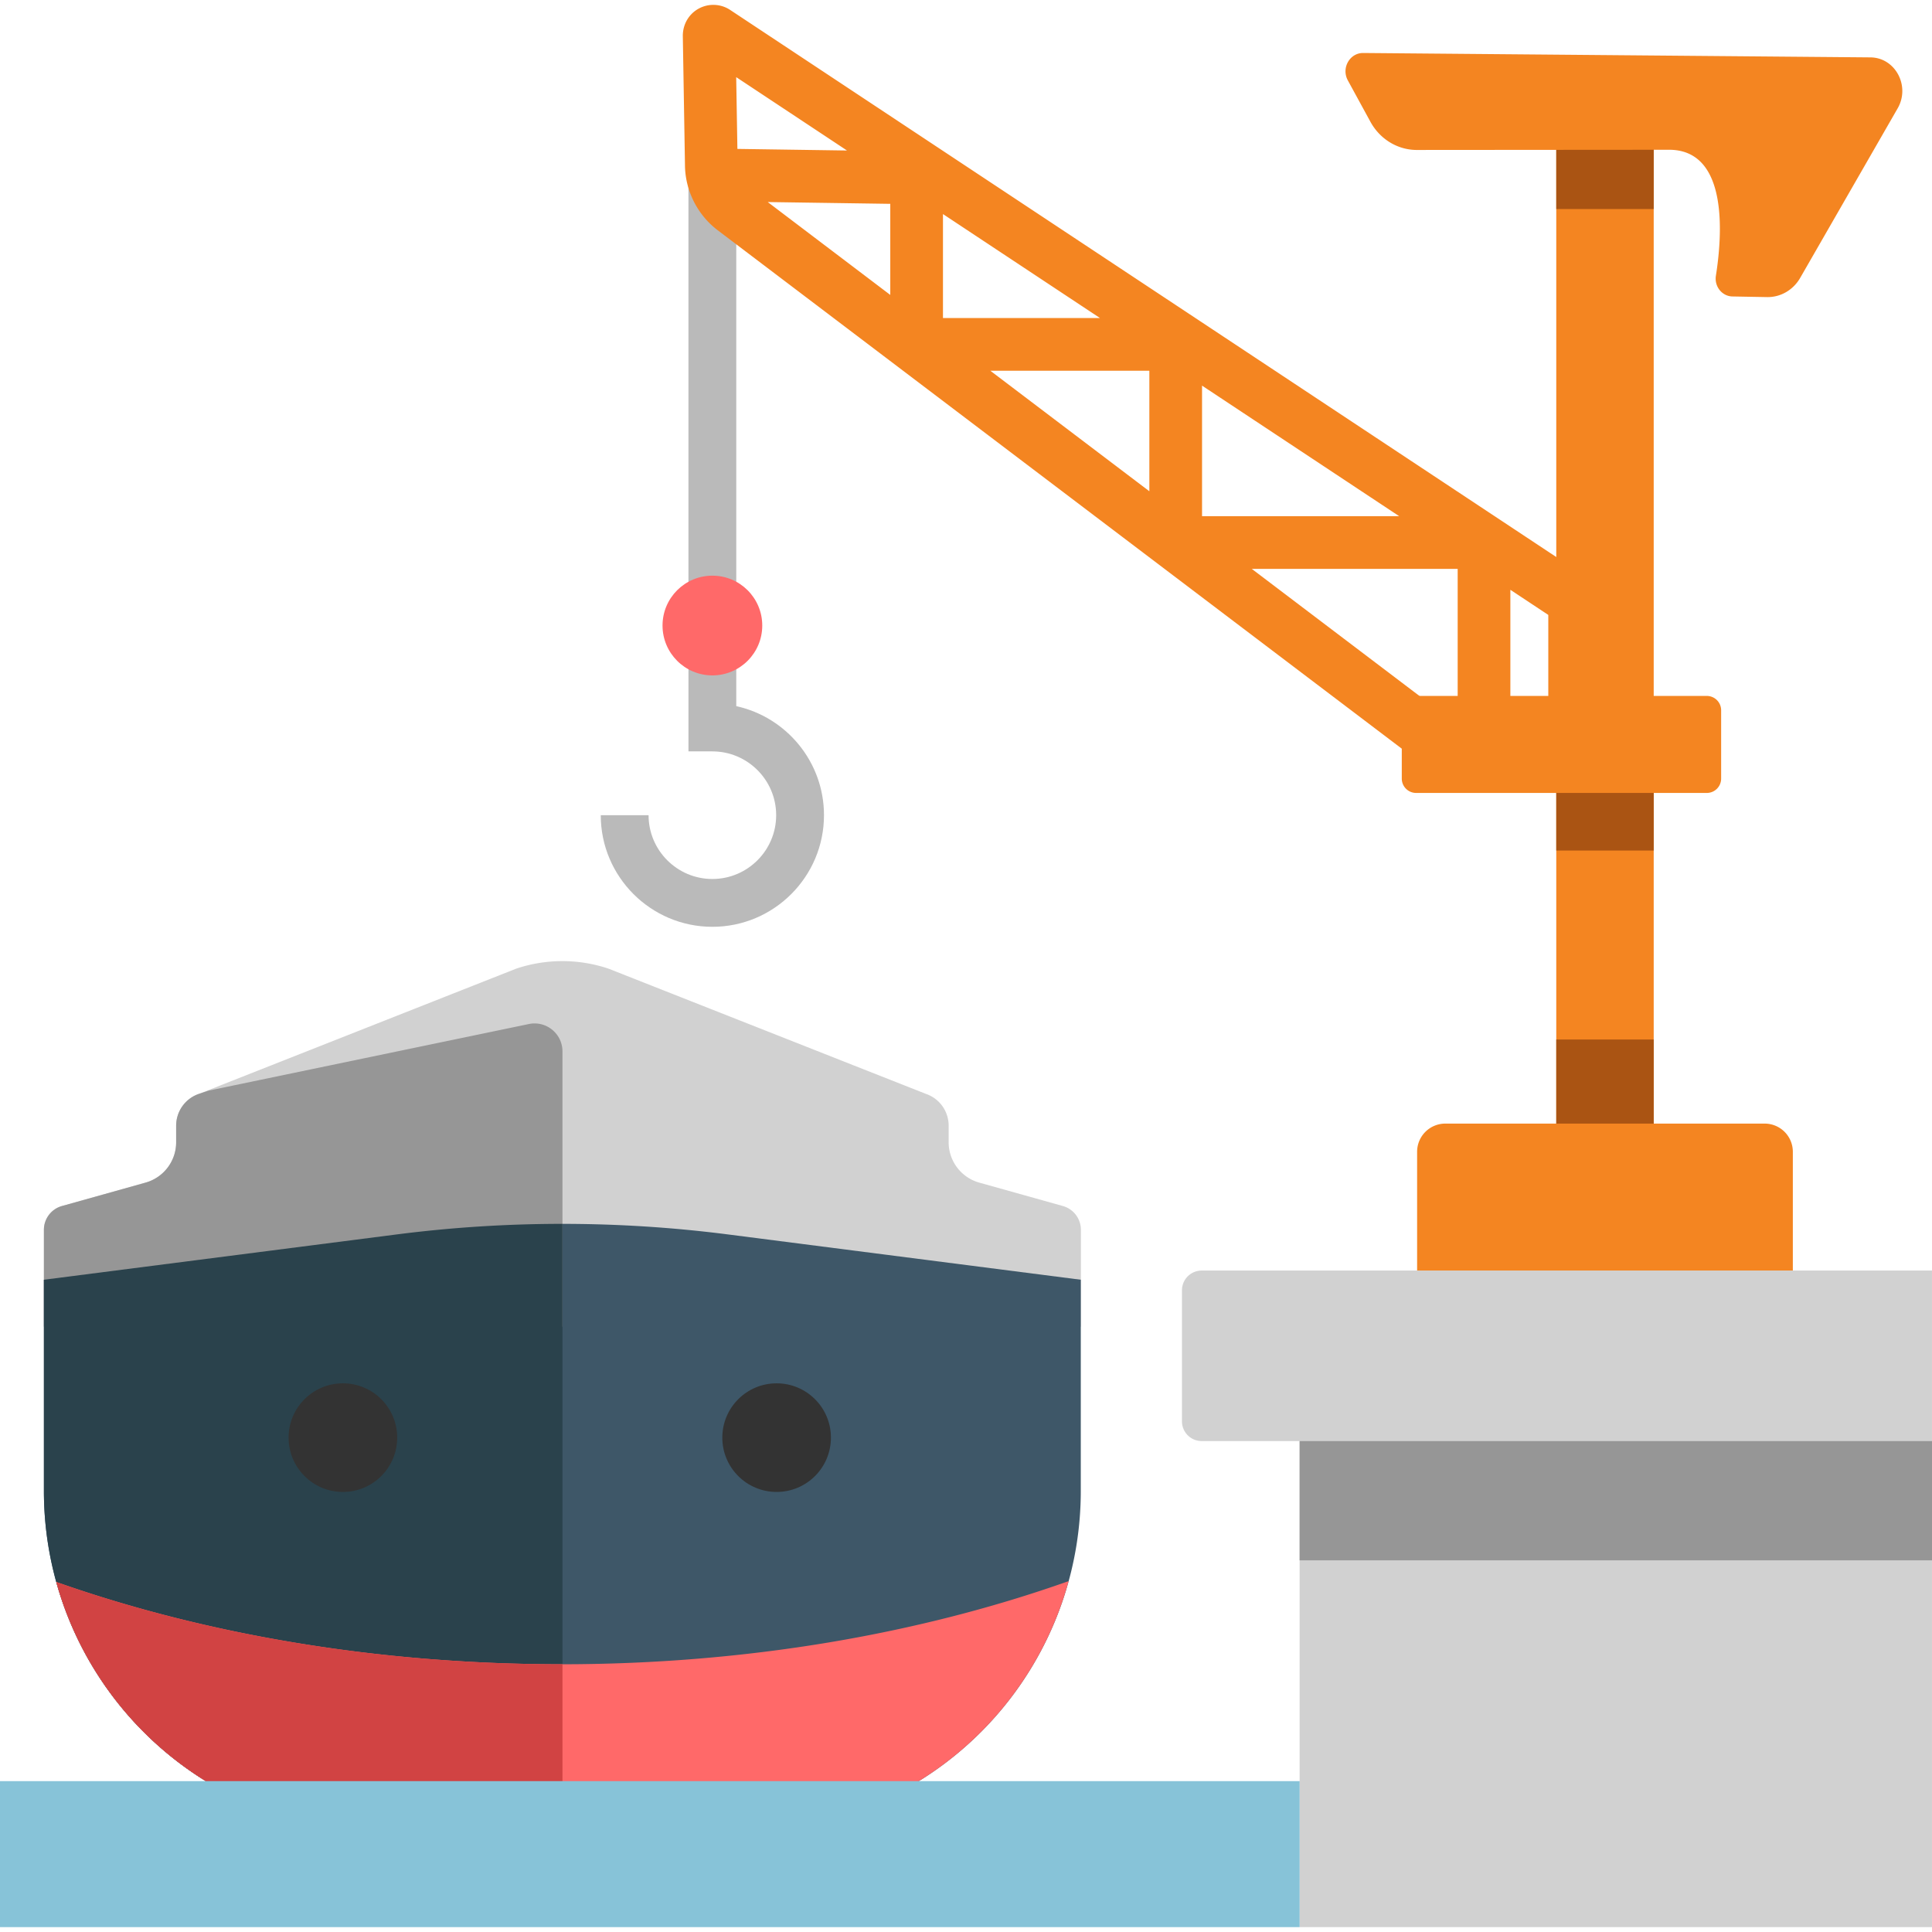 <svg xmlns="http://www.w3.org/2000/svg" version="1.1" xmlns:xlink="http://www.w3.org/1999/xlink" xmlns:svgjs="http://svgjs.com/svgjs" width="512" height="512" x="0" y="0" viewBox="0 0 424.416 424.416" style="enable-background:new 0 0 512 512" xml:space="preserve" class=""><g><path d="M151.236 34.205h10.504v103.21h-10.504zM156.491 203.598c-13.52 0-24.519-11-24.519-24.52h10.504c0 7.729 6.287 14.016 14.015 14.016 7.729 0 14.016-6.287 14.016-14.016 0-7.728-6.287-14.016-14.016-14.016h-5.252v-21.113h10.504v11.175c11.005 2.411 19.268 12.236 19.268 23.954 0 13.521-11 24.52-24.52 24.52z" style="" fill="#bababa" data-original="#bababa"></path><circle cx="156.496" cy="137.415" r="10.954" style="" fill="#ff6969" data-original="#ff6969"></circle><path d="m233.483 264.934-18.366-5.142a9.197 9.197 0 0 1-6.72-8.858v-3.654a7.374 7.374 0 0 0-5.03-6.992l-69.701-27.501a31.859 31.859 0 0 0-20.262.001l-69.677 27.5a7.375 7.375 0 0 0-5.031 6.993v3.653a9.197 9.197 0 0 1-6.719 8.858l-18.366 5.142a5.43 5.43 0 0 0-3.966 5.229v21.284h227.803v-21.285a5.43 5.43 0 0 0-3.965-5.228z" style="" fill="#d1d1d1" data-original="#d1d1d1" class=""></path><path d="m237.424 281.129-77.43-9.943a286.208 286.208 0 0 0-72.919 0l-77.43 9.943v46.412c0 32.078 20.437 60.592 50.813 70.896l54.881 18.619a25.508 25.508 0 0 0 16.39 0l54.881-18.619c30.377-10.305 50.813-38.818 50.813-70.896v-46.412h.001z" style="" fill="#3e5768" data-original="#3e5768"></path><path d="M123.56 291.447v-60.481c0-3.82-3.452-6.713-7.214-6.045l-70.518 14.663-2.101.704a7.375 7.375 0 0 0-5.031 6.993v3.653a9.197 9.197 0 0 1-6.719 8.858l-18.366 5.142a5.43 5.43 0 0 0-3.966 5.229v21.284H123.56z" style="" fill="#969696" data-original="#969696" class=""></path><path d="M123.56 268.854a286.115 286.115 0 0 0-36.484 2.331l-77.43 9.943v46.412c0 32.078 20.437 60.592 50.813 70.896l54.881 18.619a25.53 25.53 0 0 0 8.22 1.351V268.854z" style="" fill="#2a424c" data-original="#2a424c"></path><path d="M123.325 365.6c-40.491 0-78.404-6.597-110.961-18.074 6.503 23.476 24.227 42.815 48.095 50.912l54.881 18.619a25.508 25.508 0 0 0 16.39 0l54.881-18.619c23.933-8.119 41.687-27.543 48.146-51.104C202.09 358.918 164.02 365.6 123.325 365.6z" style="" fill="#ff6969" data-original="#ff6969"></path><path d="M259.65 283.447v28.786a4.337 4.337 0 0 0 4.337 4.337h21.508V423.339h138.917V279.11H263.987a4.338 4.338 0 0 0-4.337 4.337z" style="" fill="#d1d1d1" data-original="#d1d1d1" class=""></path><path d="m123.56 365.598-.234.002c-40.491 0-78.404-6.597-110.961-18.074 6.503 23.476 24.227 42.815 48.095 50.912l54.881 18.619a25.53 25.53 0 0 0 8.22 1.351v-52.81h-.001z" style="" fill="#d14343" data-original="#d14343"></path><circle cx="170.606" cy="315.815" r="11.931" style="" fill="#333333" data-original="#333333"></circle><circle cx="75.326" cy="315.815" r="11.931" style="" fill="#333333" data-original="#333333"></circle><path d="M285.496 316.575h138.92v26.2h-138.92z" style="" fill="#969696" data-original="#969696" class=""></path><path d="M0 391.275h285.5v32.07H0z" style="" fill="#87c3d8" data-original="#87c3d8"></path><path d="M341.876 32.225h21.405v218.42h-21.405z" style="" fill="#f48521" data-original="#f48521" class=""></path><path d="M341.876 228.355h21.405v22.288h-21.405z" style="" fill="#aa5413" data-original="#aa5413"></path><path d="M387.65 246.828h-70.148a6.194 6.194 0 0 0-6.195 6.194v26.088h82.539v-26.088a6.195 6.195 0 0 0-6.196-6.194z" style="" fill="#f48521" data-original="#f48521" class=""></path><path d="M341.876 167.725h21.405v19.12h-21.405z" style="" fill="#aa5413" data-original="#aa5413"></path><path d="M374.942 174.192h-63.851a3.152 3.152 0 0 1-3.151-3.152v-15.009a3.152 3.152 0 0 1 3.151-3.152h63.851a3.152 3.152 0 0 1 3.152 3.152v15.009a3.15 3.15 0 0 1-3.152 3.152z" style="" fill="#f48521" data-original="#f48521" class=""></path><path d="M341.876 32.225h21.405v13.698h-21.405z" style="" fill="#aa5413" data-original="#aa5413"></path><path d="m299.494 11.641 111.466.966c5.432.099 8.717 6.316 5.912 11.193l-21.413 37.245c-1.532 2.664-4.304 4.272-7.271 4.218l-7.605-.138c-2.292-.042-4.013-2.193-3.639-4.562 1.386-8.782 2.808-27.431-10.064-27.664l-55.834.042c-4.144-.075-7.941-2.427-9.996-6.192l-4.963-9.092c-1.477-2.706.428-6.07 3.407-6.016zM160.326 2.134a6.702 6.702 0 0 0-6.839-.242c-2.151 1.176-3.489 3.431-3.489 5.979l.472 28.25c0 5.607 2.658 10.99 7.135 14.414l153.394 116.25 40.701.211v-38.128L160.326 2.134zm46.823 44.891 34.488 22.839h-34.488V47.025zm-11.575 17.763-26.922-20.403 26.922.393v20.01zm56.912 16.65v26.479l-34.94-26.479h34.94zm11.575 3.275 43.31 28.681h-43.31V84.713zm-77.995-51.65-24.077-.351-.264-15.769 24.341 16.12zm88.92 91.906h45.231v30.289l-5.3-.027-39.931-30.262zm65.139 30.391-8.333-.043v-25.751l8.333 5.519v20.275z" style="" fill="#f48521" data-original="#f48521" class=""></path></g></svg>